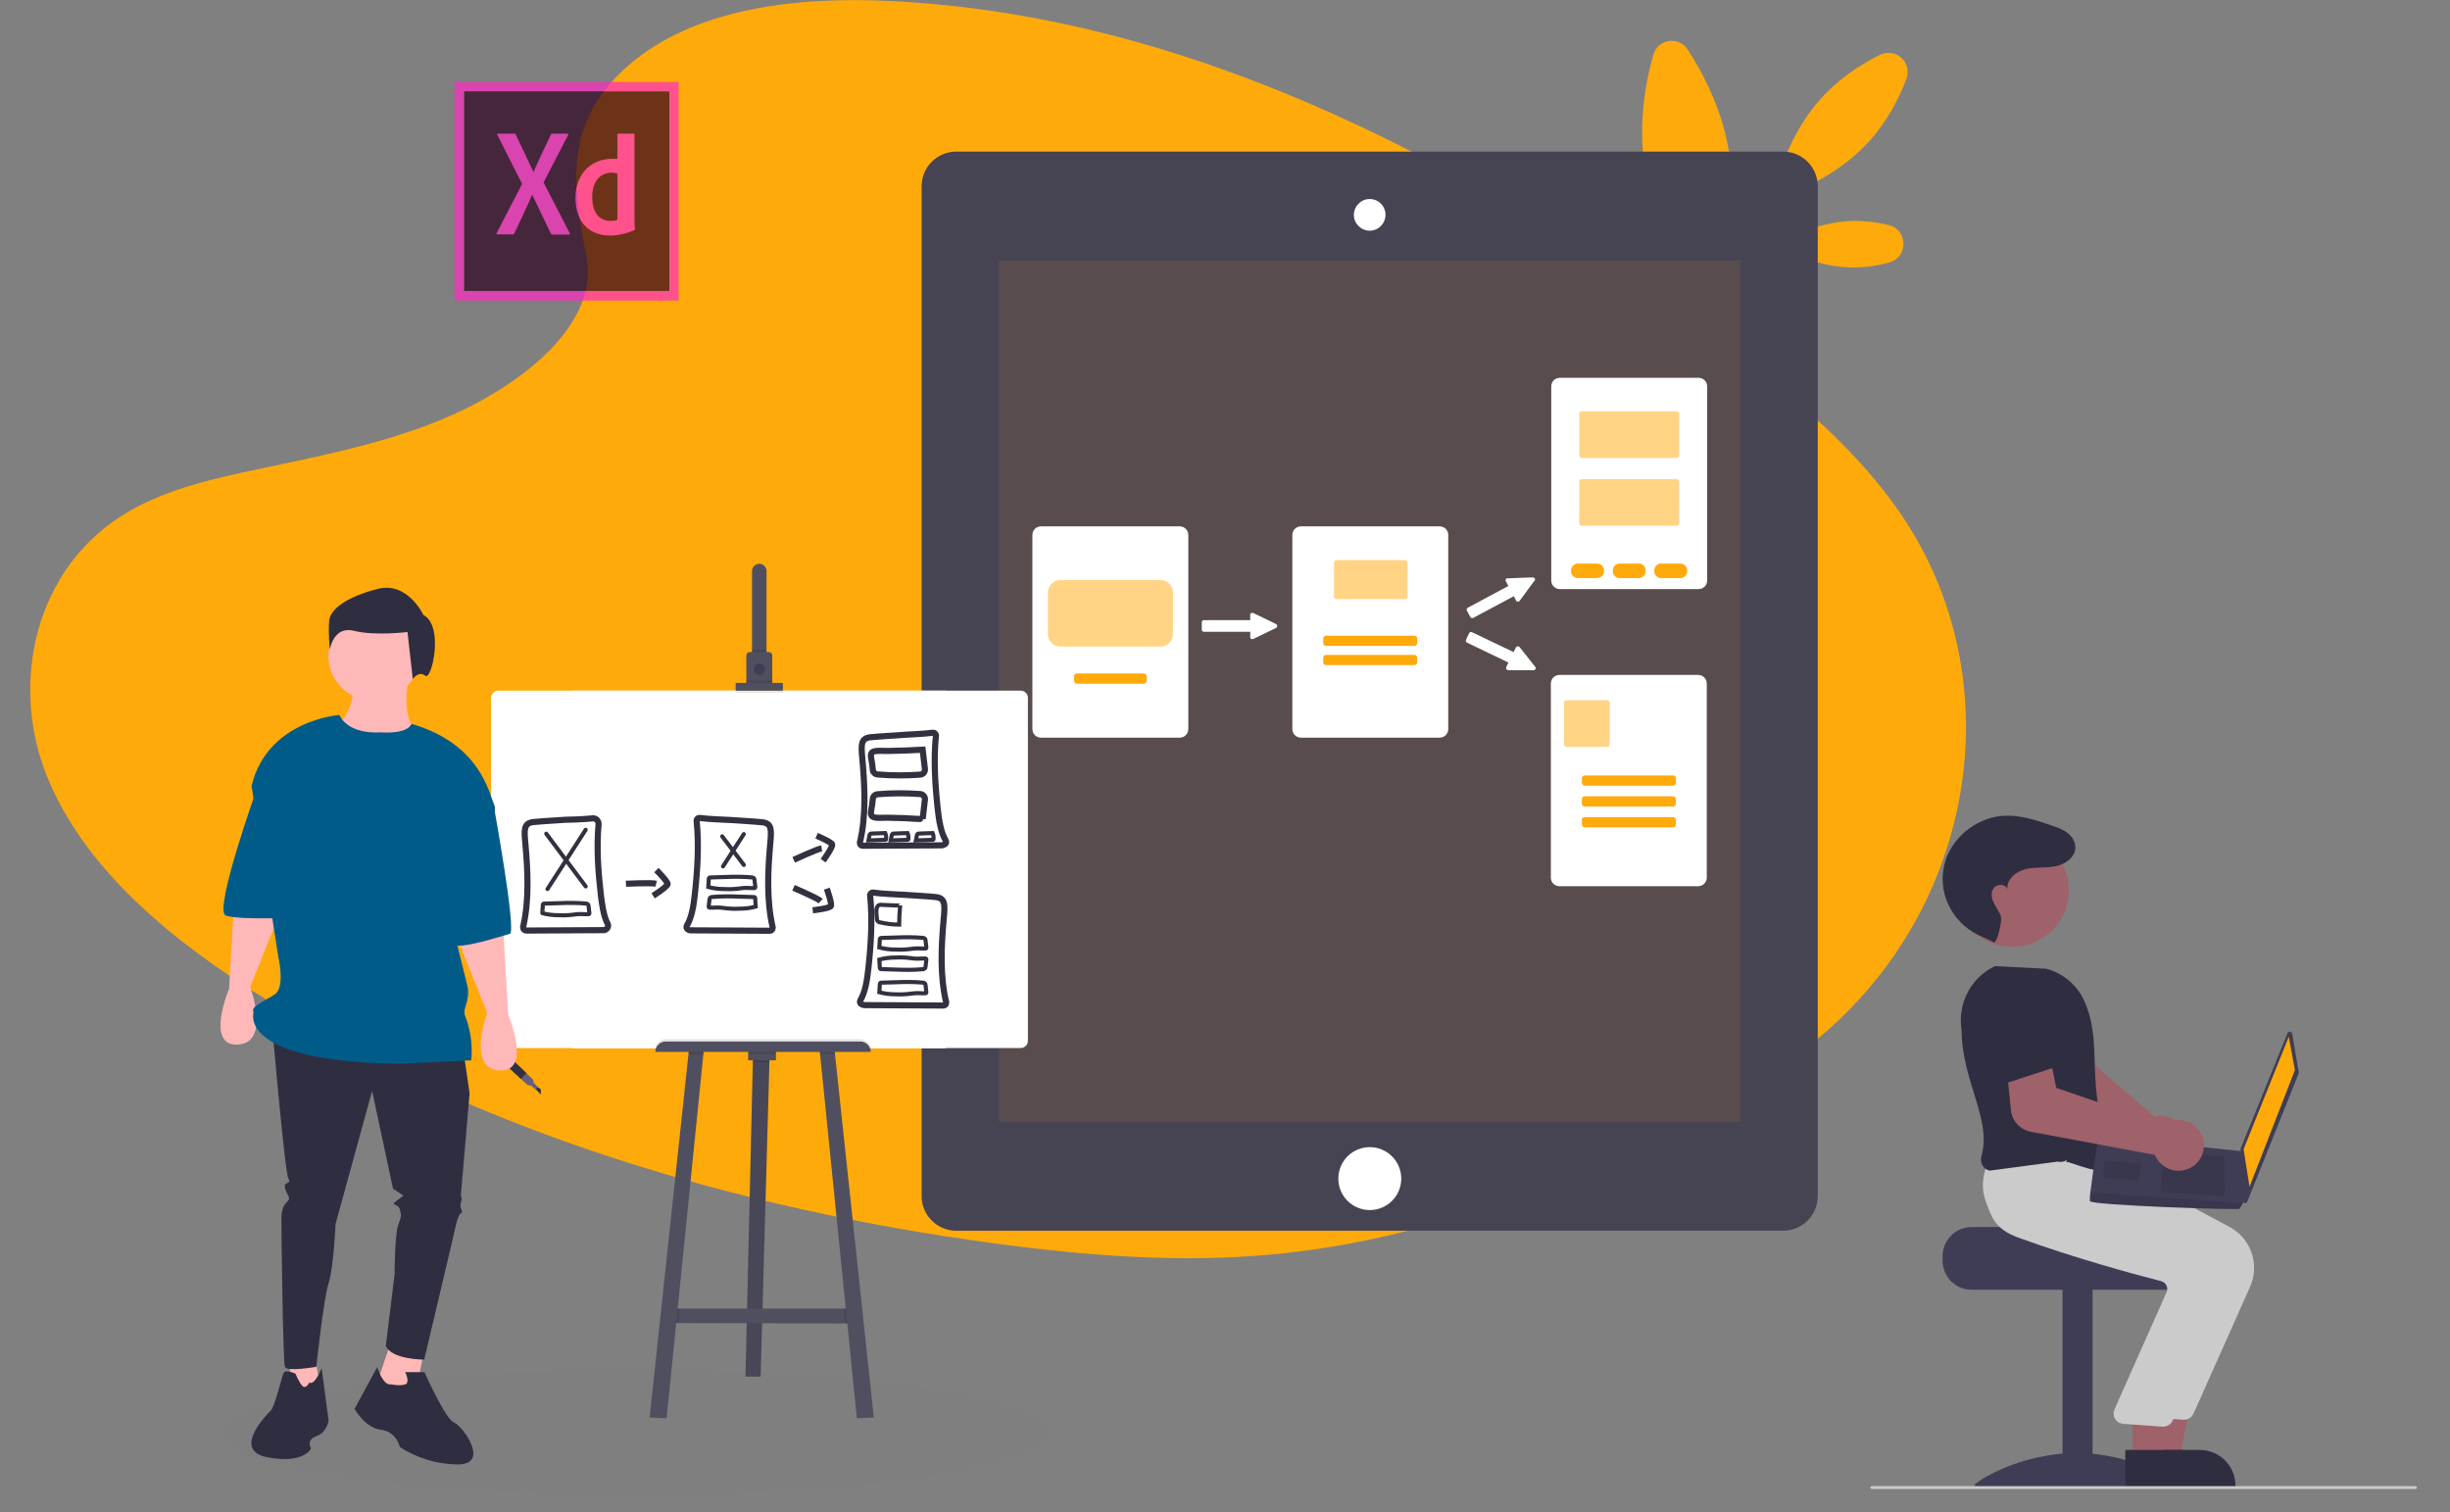 <?xml version="1.0" encoding="utf-8"?>
<!-- Generator: Adobe Illustrator 23.0.1, SVG Export Plug-In . SVG Version: 6.00 Build 0)  -->
<svg version="1.1" id="a6f4e524-a1b8-434a-a0ca-43acb27f4769"
	 xmlns="http://www.w3.org/2000/svg" xmlns:xlink="http://www.w3.org/1999/xlink" x="0px" y="0px" viewBox="0 0 1198.9 740"
	 style="enable-background:new 0 0 1198.9 740;" xml:space="preserve">
<rect x="0" y="0" width="1198.9" height="740" fill="#808080" stroke="none"/>
<style type="text/css">
	.st0{fill:#7F7F7F;}
	.st1{fill:#FFAA0B;}
	.st2{fill:#464353;}
	.st3{opacity:0.1;fill:#FFAA0B;enable-background:new    ;}
	.st4{fill:#FFFFFF;}
	.st5{fill:#FFFFFF;stroke:#FFFFFF;stroke-miterlimit:10;}
	.st6{opacity:0.5;fill:#FFAA0B;enable-background:new    ;}
	.st7{fill:#504F60;}
	.st8{opacity:0.1;enable-background:new    ;}
	.st9{fill:#3F3D56;}
	.st10{fill:#FFFFFF;stroke:#33313F;stroke-width:3;stroke-miterlimit:10;}
	.st11{fill:none;stroke:#33313F;stroke-width:2;stroke-linecap:round;stroke-miterlimit:10;}
	.st12{fill:#FFFFFF;stroke:#33313F;stroke-width:2;stroke-linecap:round;stroke-miterlimit:10;}
	.st13{fill:none;stroke:#33313F;stroke-width:3;stroke-miterlimit:10;}
	.st14{fill:#FFFFFF;stroke:#33313F;stroke-width:3;stroke-linecap:round;stroke-miterlimit:10;}
	.st15{fill:#33313F;}
	.st16{fill:#65617D;}
	.st17{fill:#FFB8B8;}
	.st18{fill:#2F2E41;}
	.st19{fill:#005B89;}
	.st20{fill:#9F616A;}
	.st21{fill:#CBCBCB;}
	.st22{opacity:0.7;}
	.st23{fill:#2E001E;}
	.st24{fill:#FF2BC2;}
</style>
<title>prototyping process</title>
<ellipse class="st0" cx="310.5" cy="701" rx="202.6" ry="30.7"/>
<path class="st1" d="M307.2,32.3C339.4,4,389.8-1.8,435.7,0.5c144.3,7,274.5,75.9,387.1,153.7c40.8,28.2,80.9,58.6,107.4,97.4
	c53.9,79,37.9,188.5-37,253.6c-25.5,22.2-56.4,39.1-88.1,54.2c-56.4,26.8-117.3,48.2-181.3,54.4c-45.7,4.4-91.9,0.8-137.2-5.3
	c-126.8-17-251.3-54.6-355.6-118.9c-45.8-28.2-88.9-63.3-107.7-108.9s-6.8-103.5,39.9-130.5c19.3-11.2,42.4-16.2,65-21
	c33.3-7,67.1-13.8,97.2-28c31-14.6,67.8-43,61.6-75.4C280.4,91.1,275.1,60.6,307.2,32.3z"/>
<path class="st1" d="M846.3,75.5c5.8,38-10.3,72-10.3,72s-25.4-27.7-31.2-65.7c-3.2-21.3,0.4-41.4,4.2-54.9c1.4-5,6.5-7.9,11.5-6.6
	c2.2,0.6,4.2,2,5.4,4C833.6,36.1,843,54.2,846.3,75.5z"/>
<path class="st1" d="M907.5,108.1c5.7,0,11.4,0.7,16.9,2.1c9.3,2.4,9.5,15.6,0.2,18.2c-5.5,1.6-11.2,2.4-16.9,2.5
	c-20.9,0.2-38-11-38-11S886.6,108.3,907.5,108.1z"/>
<path class="st1" d="M891.3,48c-19.5,21.4-23.6,49.4-23.6,49.4s27.5-6.7,46.9-28.2c9-9.9,14.8-21.3,18.3-30.6
	c1.8-4.8-0.6-10.3-5.4-12.1c-2.4-0.9-5.1-0.8-7.5,0.3C911,31.3,900.3,38,891.3,48z"/>
<path class="st2" d="M467.9,74.2h404.7c9.3,0,16.9,7.6,16.9,16.9v494.3c0,9.3-7.6,16.9-16.9,16.9H467.9c-9.3,0-16.9-7.6-16.9-16.9
	V91.1C451,81.8,458.6,74.2,467.9,74.2z"/>
<rect x="488.9" y="127.5" class="st3" width="362.8" height="421.5"/>
<circle class="st4" cx="670.3" cy="576.8" r="15.4"/>
<path class="st4" d="M670.3,112.4c-4,0-7.3-3.3-7.3-7.3s3.3-7.3,7.3-7.3s7.3,3.3,7.3,7.3l0,0C677.6,109.1,674.3,112.4,670.3,112.4z"
	/>
<path class="st4" d="M670.3,98.3c3.8,0,6.9,3.1,6.9,6.9s-3.1,6.9-6.9,6.9c-3.8,0-6.9-3.1-6.9-6.9l0,0
	C663.4,101.3,666.5,98.3,670.3,98.3 M670.3,97.4c-4.3,0-7.7,3.4-7.8,7.7c0,4.3,3.4,7.7,7.7,7.8c4.3,0,7.7-3.4,7.8-7.7l0,0
	C678,100.9,674.6,97.4,670.3,97.4L670.3,97.4z"/>
<path class="st5" d="M509.4,258.1h67.9c2,0,3.7,1.6,3.7,3.7v95c0,2-1.6,3.7-3.7,3.7h-67.9c-2,0-3.7-1.6-3.7-3.7v-95
	C505.7,259.7,507.4,258.1,509.4,258.1z"/>
<path class="st6" d="M518.9,283.9h49c3.4,0,6.1,2.7,6.1,6.1v20.3c0,3.4-2.7,6.1-6.1,6.1h-49c-3.4,0-6.1-2.7-6.1-6.1V290
	C512.8,286.6,515.5,283.9,518.9,283.9z"/>
<path class="st1" d="M527,329.6h32.7c0.8,0,1.4,0.6,1.4,1.4v2.2c0,0.8-0.6,1.4-1.4,1.4H527c-0.8,0-1.4-0.6-1.4-1.4V331
	C525.5,330.2,526.2,329.6,527,329.6z"/>
<path class="st5" d="M636.6,258.1h67.9c2,0,3.7,1.6,3.7,3.7v95c0,2-1.6,3.7-3.7,3.7h-67.9c-2,0-3.7-1.6-3.7-3.7v-95
	C632.9,259.7,634.6,258.1,636.6,258.1z"/>
<path class="st6" d="M654,274.1h33.6c0.7,0,1.2,0.6,1.2,1.2V292c0,0.7-0.6,1.2-1.2,1.2H654c-0.7,0-1.2-0.6-1.2-1.2v-16.7
	C652.7,274.6,653.3,274.1,654,274.1z"/>
<path class="st1" d="M648.9,311.1h43.2c0.8,0,1.4,0.6,1.4,1.4v2.2c0,0.8-0.6,1.4-1.4,1.4h-43.2c-0.8,0-1.4-0.6-1.4-1.4v-2.2
	C647.5,311.8,648.1,311.1,648.9,311.1z"/>
<path class="st1" d="M648.9,320.5h43.2c0.8,0,1.4,0.6,1.4,1.4v2.2c0,0.8-0.6,1.4-1.4,1.4h-43.2c-0.8,0-1.4-0.6-1.4-1.4V322
	C647.5,321.2,648.1,320.5,648.9,320.5z"/>
<path class="st5" d="M763.3,185.4h67.9c2,0,3.7,1.6,3.7,3.7v95c0,2-1.6,3.7-3.7,3.7h-67.9c-2,0-3.7-1.6-3.7-3.7v-95
	C759.6,187,761.2,185.4,763.3,185.4z"/>
<path class="st6" d="M774,201.3h46.5c0.7,0,1.2,0.6,1.2,1.2v20.4c0,0.7-0.6,1.2-1.2,1.2H774c-0.7,0-1.2-0.6-1.2-1.2v-20.4
	C772.7,201.8,773.3,201.3,774,201.3z"/>
<path class="st6" d="M774,234.5h46.5c0.7,0,1.2,0.6,1.2,1.2v20.4c0,0.7-0.6,1.2-1.2,1.2H774c-0.7,0-1.2-0.6-1.2-1.2v-20.4
	C772.7,235.1,773.3,234.5,774,234.5z"/>
<path class="st1" d="M772.1,275.8h9.5c1.8,0,3.3,1.5,3.3,3.3v0.5c0,1.8-1.5,3.3-3.3,3.3h-9.5c-1.8,0-3.3-1.5-3.3-3.3v-0.5
	C768.8,277.3,770.3,275.8,772.1,275.8z"/>
<path class="st1" d="M792.5,275.8h9.5c1.8,0,3.3,1.5,3.3,3.3v0.5c0,1.8-1.5,3.3-3.3,3.3h-9.5c-1.8,0-3.3-1.5-3.3-3.3v-0.5
	C789.2,277.3,790.7,275.8,792.5,275.8z"/>
<path class="st1" d="M812.8,275.8h9.5c1.8,0,3.3,1.5,3.3,3.3v0.5c0,1.8-1.5,3.3-3.3,3.3h-9.5c-1.8,0-3.3-1.5-3.3-3.3v-0.5
	C809.6,277.3,811,275.8,812.8,275.8z"/>
<path class="st5" d="M763.1,330.8H831c2,0,3.7,1.6,3.7,3.7v95c0,2-1.6,3.7-3.7,3.7h-67.9c-2,0-3.7-1.6-3.7-3.7v-95
	C759.4,332.4,761.1,330.8,763.1,330.8z"/>
<path class="st6" d="M766.5,342.7h20c0.7,0,1.2,0.6,1.2,1.2v20.4c0,0.7-0.6,1.2-1.2,1.2h-20c-0.7,0-1.2-0.6-1.2-1.2V344
	C765.2,343.3,765.8,342.7,766.5,342.7z"/>
<path class="st1" d="M775.5,379.5h43.2c0.8,0,1.4,0.6,1.4,1.4v2.2c0,0.8-0.6,1.4-1.4,1.4h-43.2c-0.8,0-1.4-0.6-1.4-1.4v-2.2
	C774,380.2,774.7,379.5,775.5,379.5z"/>
<path class="st1" d="M775.5,389.7h43.2c0.8,0,1.4,0.6,1.4,1.4v2.2c0,0.8-0.6,1.4-1.4,1.4h-43.2c-0.8,0-1.4-0.6-1.4-1.4v-2.2
	C774,390.3,774.7,389.7,775.5,389.7z"/>
<path class="st1" d="M775.5,399.9h43.2c0.8,0,1.4,0.6,1.4,1.4v2.2c0,0.8-0.6,1.4-1.4,1.4h-43.2c-0.8,0-1.4-0.6-1.4-1.4v-2.2
	C774,400.5,774.7,399.9,775.5,399.9z"/>
<path class="st5" d="M624.3,306.8l-1.2,0.6l-9.3,4.5l-0.9,0.4c-0.2,0.1-0.5,0-0.6-0.2l0,0c0-0.1,0-0.1,0-0.2v-2.7
	c0-0.2-0.2-0.5-0.5-0.5l0,0h-22.7c-0.3,0-0.5-0.2-0.5-0.5v-3.7c0-0.3,0.2-0.5,0.5-0.5h22.7c0.3,0,0.5-0.2,0.5-0.5v-2.7
	c0-0.1,0-0.1,0-0.2c0.1-0.2,0.4-0.3,0.6-0.2l0,0l0.9,0.4l9.3,4.5l1.2,0.6c0.2,0.1,0.3,0.4,0.2,0.6
	C624.4,306.7,624.4,306.8,624.3,306.8z"/>
<path class="st5" d="M750.6,283.8l-0.8,1l-6.1,8.3l-0.5,0.7c-0.2,0.2-0.5,0.2-0.7,0.1l0,0l-0.1-0.1l-1.2-2.3
	c-0.1-0.2-0.4-0.3-0.6-0.2l-20,10.7c-0.2,0.1-0.5,0-0.6-0.2l0,0l-1.8-3.3c-0.1-0.2,0-0.5,0.2-0.6l0,0l20-10.7
	c0.2-0.1,0.3-0.4,0.2-0.6l0,0l-1.3-2.4c0,0-0.1-0.1-0.1-0.2c0-0.2,0.1-0.5,0.4-0.5c0,0,0,0,0.1,0h0.9l10.3-0.4h1.3
	c0.2,0,0.5,0.2,0.5,0.5C750.6,283.6,750.6,283.7,750.6,283.8z"/>
<path class="st5" d="M750.5,327.5h-1.3h-10.3H738c-0.2,0-0.5-0.2-0.5-0.5l0,0c0-0.1,0-0.1,0-0.2l1.1-2.4c0.1-0.2,0-0.5-0.2-0.6l0,0
	L718,314c-0.2-0.1-0.3-0.4-0.2-0.6l1.6-3.4c0.1-0.2,0.4-0.3,0.6-0.2l0,0l20.5,9.8c0.2,0.1,0.5,0,0.6-0.2l1.2-2.4
	c0.1-0.2,0.4-0.3,0.6-0.2c0.1,0,0.1,0.1,0.2,0.1l0.6,0.7l6.4,8.1l0.8,1c0.2,0.2,0.1,0.5,0,0.6C750.7,327.5,750.6,327.5,750.5,327.5z
	"/>
<polygon class="st7" points="376.6,517.5 376.5,520 372.2,673.7 364.8,673.7 368.4,520 368.5,517.2 "/>
<polygon class="st8" points="376.6,517.5 376.5,520 372.2,673.7 364.8,673.7 368.4,520 368.5,517.2 "/>
<polygon class="st7" points="418.9,647.7 413.5,647.7 332,647.5 327.7,647.5 330,640.4 418.4,640.4 "/>
<polygon class="st8" points="376.6,517.5 376.5,520 368.4,520 368.5,517.2 "/>
<rect x="366.1" y="513.8" class="st7" width="13.6" height="5.1"/>
<polygon class="st8" points="332.8,640.4 332,647.5 327.7,647.5 330,640.4 "/>
<polygon class="st7" points="344.4,513.7 344.2,515.9 326.2,694.1 317.9,693.7 336.9,515.9 337.1,513.9 "/>
<polygon class="st8" points="418.9,647.7 413.5,647.7 412.7,640.4 418.4,640.4 "/>
<polygon class="st7" points="427.6,693.7 419.3,694.1 401.3,515.9 401,513.7 408.4,513.9 408.6,515.9 "/>
<rect x="280.3" y="338" class="st4" width="182.5" height="175"/>
<path class="st4" d="M243.8,338h255.7c1.9,0,3.5,1.6,3.5,3.5v167.9c0,1.9-1.6,3.5-3.5,3.5H243.8c-1.9,0-3.5-1.6-3.5-3.5V341.6
	C240.3,339.6,241.9,338,243.8,338z"/>
<path class="st7" d="M375.1,279.5v42.3H368v-42.3c0-2,1.6-3.6,3.6-3.6C373.5,276,375.1,277.5,375.1,279.5L375.1,279.5z"/>
<rect x="368" y="317.9" class="st8" width="7.1" height="3.8"/>
<path class="st7" d="M377.9,320.8v14h-12.7v-14c0-0.9,0.8-1.7,1.7-1.7h9.2C377.1,319.1,377.9,319.8,377.9,320.8L377.9,320.8z"/>
<circle class="st8" cx="371.6" cy="327.9" r="2.7"/>
<circle class="st9" cx="371.6" cy="327.4" r="2.7"/>
<rect x="365.2" y="333" class="st8" width="12.7" height="1.7"/>
<rect x="360" y="335.3" class="st8" width="23.1" height="3.8"/>
<rect x="360" y="334.2" class="st7" width="23.1" height="3.8"/>
<path class="st8" d="M325.8,508.5H421c2.8,0,5.1,2.3,5.1,5.1l0,0l0,0H320.7l0,0l0,0C320.7,510.8,323,508.5,325.8,508.5z"/>
<polygon class="st8" points="337.1,513.9 344.4,513.7 344.2,515.9 336.9,515.9 "/>
<rect x="366.1" y="513.8" class="st8" width="13.6" height="2.1"/>
<polygon class="st8" points="408.6,515.9 401.3,515.9 401,513.7 408.4,513.9 "/>
<path class="st7" d="M325.8,509.7H421c2.8,0,5.1,2.3,5.1,5.1l0,0l0,0H320.7l0,0l0,0C320.7,511.9,323,509.7,325.8,509.7L325.8,509.7z
	"/>
<path class="st10" d="M456.5,358.6c0.7-0.1,1.3,0.4,1.5,1.1c0,0.1,0,0.2,0,0.3c-1.2,11.9-0.4,24.2,0.9,36.1
	c0.6,5.5,1.5,11.2,3.9,15.3c0.3,0.5,0.2,1.2-0.2,1.6c-0.7,0.5-1.5,0.8-2.4,0.7l-38.1,0.2c-0.7,0-1.3-0.6-1.3-1.3c0-0.1,0-0.2,0-0.3
	c3.1-13.1,2.4-27.3,1.2-40.8c-0.6-6.7-1-10.2,4-10.7c5.1-0.5,10.2-0.7,15.4-1.1C442.6,359.5,452.5,359.2,456.5,358.6z"/>
<path class="st10" d="M427.3,436.8c-0.7-0.1-1.3,0.4-1.5,1.1c0,0.1,0,0.2,0,0.3c1.2,11.9,0.4,24.2-0.9,36.1
	c-0.6,5.5-1.5,11.2-3.9,15.3c-0.3,0.5-0.2,1.2,0.2,1.6c0.7,0.5,1.5,0.8,2.4,0.7l38.1,0.2c0.7,0,1.3-0.6,1.3-1.3c0-0.1,0-0.2,0-0.3
	c-3.1-13.1-2.4-27.3-1.2-40.8c0.6-6.7,1-10.2-4-10.7s-10.2-0.7-15.4-1.1C441.2,437.8,431.3,437.5,427.3,436.8z"/>
<path class="st11" d="M438.5,458.8c4.4-0.2,8.9-0.2,13.3,0.2c0.6,0.1,1.1,0.5,1.1,1.1l0.4,3.5c0,0.2,0,0.3-0.1,0.5
	c-0.1,0.1-0.2,0.1-0.3,0.1c-1.9,0.1-3.7-0.2-5.6,0c-1.2,0.1-2.3,0.3-3.4,0.4c-1.9,0.2-3.8,0.2-5.7,0.1c-2.7,0-5.3-0.3-7.9-1
	c0,0,0.2-2.9,0.2-3.2c0-1.3,0-1.5,1.3-1.5L438.5,458.8z"/>
<path class="st11" d="M438.5,474.5c4.4,0.2,8.9,0.2,13.3-0.2c0.6-0.1,1.1-0.5,1.1-1.1l0.4-3.5c0-0.2,0-0.3-0.1-0.5
	c-0.1-0.1-0.2-0.1-0.3-0.1c-1.9-0.1-3.7,0.2-5.6,0c-1.2-0.1-2.3-0.3-3.4-0.4c-1.9-0.2-3.8-0.2-5.7-0.1c-2.7,0-5.3,0.3-7.9,1
	c0,0,0.2,2.9,0.2,3.2c0,1.3,0,1.5,1.3,1.5L438.5,474.5z"/>
<path class="st11" d="M438.5,480.7c4.4-0.2,8.9-0.2,13.3,0.2c0.6,0.1,1.1,0.5,1.1,1.1l0.4,3.5c0,0.2,0,0.3-0.1,0.5
	c-0.1,0.1-0.2,0.1-0.3,0.1c-1.9,0.1-3.7-0.2-5.6,0c-1.2,0.1-2.3,0.3-3.4,0.4c-1.9,0.2-3.8,0.2-5.7,0.1c-2.7,0-5.3-0.3-7.9-1
	c0,0,0.2-2.9,0.2-3.2c0-1.3,0-1.5,1.3-1.5L438.5,480.7z"/>
<path class="st12" d="M444.1,407.7c0.4,0.9,0.5,2,0.4,3c0,0.1,0,0.2-0.1,0.2c-0.1,0.1-0.2,0.1-0.4,0.1l-8.1,0.3c0,0,0.5-2.4,0.5-2.6
	c0.3-1,1-0.7,1.9-0.8L444.1,407.7z"/>
<path class="st12" d="M456.4,407.7c0.4,0.9,0.5,2,0.4,3c0,0.1,0,0.2-0.1,0.2c-0.1,0.1-0.2,0.1-0.4,0.1l-8.1,0.3c0,0,0.5-2.4,0.5-2.6
	c0.3-1,1-0.7,1.9-0.8L456.4,407.7z"/>
<path class="st13" d="M451.5,366.9l1.1,9.4c0.2,1.4-0.9,2.7-2.3,2.8c0,0,0,0-0.1,0c-6.9,0.5-13.9,0.5-20.8-0.1
	c-1.3-0.1-2.3-1.2-2.3-2.4c-0.1-1.7-0.4-3.3-0.7-5c-0.3-1.7-0.6-3.4,1.4-3.9s4.8-0.1,7-0.2c2.6-0.1,5.3-0.1,7.9-0.2
	C443.4,367.3,451.5,366.9,451.5,366.9z"/>
<path class="st13" d="M451.5,400.8l1.1-9.4c0.2-1.4-0.9-2.7-2.3-2.8c0,0,0,0-0.1,0c-6.9-0.5-13.9-0.5-20.8,0.1
	c-1.3,0.1-2.3,1.2-2.3,2.4c-0.1,1.7-0.4,3.3-0.7,5c-0.3,1.7-0.6,3.4,1.4,3.9s4.8,0.1,7,0.2c2.6,0.1,5.3,0.1,7.9,0.2
	C443.4,400.5,451.5,400.9,451.5,400.8z"/>
<path class="st11" d="M440.5,443.1c-0.3,3.1-0.5,6.3-0.5,9.4c-3.1,0-6.3-0.4-9.3-1.1c-0.9,0-1.6-0.8-1.6-1.7c0-0.1,0-0.2,0-0.3
	c-0.1-1.9-1.1-6.3,1.7-6.6C431.6,442.8,440.5,443.3,440.5,443.1z"/>
<path class="st14" d="M289.9,400.5c1.5-0.2,2.8,0.9,3,2.4c0,0.2,0,0.4,0,0.5c-1,11.4-0.2,23,1.1,34.3c0.6,5,1.3,10.3,3.3,14.3
	c0.6,1.1,0.1,2.4-1,3c-0.3,0.2-0.7,0.2-1,0.2l0,0l-37.8,0.2c-0.8,0-1.5-0.7-1.5-1.5c0-0.1,0-0.2,0-0.3c3-13,2.3-27.2,1.1-40.6
	c-0.6-6.7-1-10.2,4-10.7c5.1-0.5,10.2-0.7,15.3-1.1C277.6,401.2,285.3,401,289.9,400.5z"/>
<path class="st10" d="M342.4,400.3c-0.7-0.1-1.4,0.4-1.5,1.1c0,0.1,0,0.2,0,0.4c1.2,11.9,0.4,24.1-0.9,36
	c-0.6,5.5-1.5,11.2-3.9,15.2c-0.3,0.6-0.2,1.4,0.4,1.8s1.4,0.6,2.2,0.5l38,0.2c0.8,0,1.4-0.6,1.4-1.4c0-0.1,0-0.2,0-0.3
	c-3-13-2.4-27.3-1.2-40.7c0.6-6.7,1-10.2-4-10.7c-5.1-0.5-10.2-0.7-15.4-1.1C356.1,401.2,346.5,400.9,342.4,400.3z"/>
<line class="st11" x1="267.3" y1="408" x2="286.6" y2="433.8"/>
<line class="st11" x1="286.6" y1="406.1" x2="267.9" y2="435.1"/>
<line class="st11" x1="353.4" y1="409.3" x2="364" y2="423.3"/>
<line class="st11" x1="364" y1="408.2" x2="353.8" y2="424"/>
<path class="st11" d="M273.6,442c4.4-0.2,8.9-0.2,13.3,0.2c0.6,0.1,1.1,0.5,1.1,1.1l0.4,3.5c0,0.2,0,0.3-0.1,0.5
	c-0.1,0.1-0.2,0.1-0.3,0.1c-1.9,0.1-3.7-0.2-5.6,0c-1.2,0.1-2.3,0.3-3.4,0.4c-1.9,0.2-3.8,0.2-5.7,0.1c-2.7,0-5.3-0.3-7.9-1
	c-0.1,0,0.2-2.9,0.2-3.2c0-1.3-0.1-1.5,1.3-1.5L273.6,442z"/>
<path class="st11" d="M354.8,429.2c4.4-0.2,8.9-0.2,13.3,0.2c0.6,0.1,1.1,0.5,1.1,1.1l0.4,3.5c0,0.2,0,0.3-0.1,0.5
	c-0.1,0.1-0.2,0.1-0.3,0.1c-1.9,0.1-3.7-0.2-5.6,0c-1.2,0.1-2.3,0.3-3.4,0.4c-1.9,0.2-3.8,0.2-5.7,0.1c-2.7,0-5.3-0.3-7.9-1
	c0,0,0.2-2.9,0.2-3.2c0-1.3,0-1.5,1.3-1.5L354.8,429.2z"/>
<path class="st11" d="M361.6,438.8c-4.4-0.2-8.9-0.2-13.3,0.2c-0.6,0.1-1.1,0.5-1.1,1.1l-0.4,3.5c0,0.2,0,0.3,0.1,0.5
	c0.1,0.1,0.2,0.1,0.3,0.1c1.9,0.1,3.7-0.2,5.6,0c1.2,0.1,2.3,0.3,3.4,0.4c1.9,0.2,3.8,0.2,5.7,0.1c2.7,0,5.3-0.3,7.9-1
	c0,0-0.2-2.9-0.2-3.2c0-1.4,0.1-1.5-1.3-1.5L361.6,438.8z"/>
<path class="st13" d="M306.3,432.5c0,0,12.5-0.6,14.8,0"/>
<path class="st13" d="M321.2,425.8c0,0,5.5,5.5,5.5,6.8s-7.1,5.8-7.1,5.8"/>
<path class="st13" d="M388.4,420.8c0,0,11.4-5.3,13.7-5.6"/>
<path class="st13" d="M399.6,409c0,0,7.1,3,7.6,4.2s-4.4,8-4.4,8"/>
<path class="st13" d="M388.3,434.5c0,0,11.6,4.9,13.3,6.5"/>
<path class="st13" d="M404.6,434.9c0,0,2.6,7.3,2,8.5s-8.9,2.1-8.9,2.1"/>
<path class="st12" d="M433.2,407.7c0.4,0.9,0.5,2,0.4,3c0,0.1,0,0.2-0.1,0.2c-0.1,0.1-0.2,0.1-0.4,0.1l-8.1,0.3c0,0,0.5-2.4,0.5-2.6
	c0.3-1,1-0.7,1.9-0.8L433.2,407.7z"/>
<g>
	<g>
		<polygon class="st15" points="262,532.8 264.6,535.7 264.7,533.1 262.7,531.8 		"/>
		<polygon class="st16" points="243.3,512.2 247.2,515.2 247.9,515.9 257.6,525.2 260.9,528.4 261.1,529.8 263.2,532 262.1,533.2 
			259.7,531.2 258.4,531.2 254.9,528 245,518.8 244.4,518.2 241,514.6 		"/>
		<polygon class="st15" points="247.9,515.9 257.6,525.2 254.9,528 245,518.8 		"/>
	</g>
	<polygon class="st17" points="153.9,663.8 157.3,680.9 140.3,684.3 142.8,663 	"/>
	<polygon class="st17" points="207.7,660.4 203.4,681.7 182.9,681.7 191.5,656.1 	"/>
	<path class="st18" d="M226.4,512l3.4,23l-4.3,50.3c0,0,0.9,0.9,0,3.4c-0.9,2.6,1.7,4.3,0,5.1c-1.7,0.9-3.4,10.2-3.4,10.2
		l-14.5,61.4c0,0-16.2,0-18.8-6.8l4.3-35c0,0,0-18.8,1.7-23.9c1.7-5.1,1.7-4.3,0.9-7.7c-0.9-3.4-5.1-1.7-1.7-4.3l3.4-2.6l-5.1-3.4
		l-10.2-47.8L164.2,599c0,0-0.9,21.3-3.4,29s-6,40.9-6,40.9s-14.5,2.6-15.4,0s-1.7-63.1-1.7-72.5s5.1-7.7,3.4-11.1s-1.7-3.4-1.7-5.1
		s3.4-0.9,1.7-3.4c-1.7-2.6-8.4-79.7-8.4-79.7L226.4,512z"/>
	<path class="st18" d="M191.5,677.5c0,0,4.3,0.9,6.8,0s0-6,0-6h9.4c0,0,10.2,23,14.5,24.7s17.9,20.5,1.7,20.5
		c-10-0.1-19.8-3.1-28.2-8.5c0,0-1.7-7.7-9.4-8.5c-7.7-0.9-12.8-10.2-12.8-10.2l11.1-20.5C184.6,668.9,187.2,678.3,191.5,677.5z"/>
	<path class="st18" d="M151.4,676.6c0,0-1.7,3.4-3.4,1.7s-3.4-6-3.4-6s-5.1-2.6-6,0s-4.3,16.2-6,17.9s-19.6,19.6-1.7,23
		s21.3-4.3,21.3-4.3s-2.6-4.3,2.6-6c5.1-1.7,6-7.7,6-7.7l-3.4-25.6C157.3,669.8,153.9,678.3,151.4,676.6z"/>
	<path class="st17" d="M246.1,452.2l2.6,44.4c0,0,11.9,28.2-4.3,27.3c-16.2-0.9-6-28.2-6-28.2l-15.9-39.6L246.1,452.2z"/>
	<path class="st17" d="M114.7,439.5l-2.6,44.4c0,0-11.9,28.2,4.3,27.3s6-28.2,6-28.2l15.9-39.6L114.7,439.5z"/>
	<circle class="st17" cx="182.9" cy="320.9" r="22.2"/>
	<path class="st17" d="M200.4,329.8c0,0-6,23.9,6,29.9c11.9,6-37.5,14.5-40.9,0l1.7-6.8c0,0,6.8-8.5,5.1-16.2L200.4,329.8z"/>
	<path class="st19" d="M185.8,358.4c0,0-15,1.4-19.7-8.5c0,0-35.2,2.4-43,34.7l13.1,83.7c0,0,3.5,14.8-1.7,18.3
		c-5.2,3.5-12.2,6.1-10.4,8.7c0,0-8.7,24.4,71.6,25.3l34.9-1.7c0.5-4.9,0.2-9.9-0.9-14.8c-1.7-7.9-3.5-7-1.7-12.2
		c1.7-5.2,0.9-8.7,0.9-8.7l-10.4-41.8c0,0,26.2-41,23.5-47.1c-2.7-6.1-6.9-30.2-40.5-40C201.1,354.2,200.6,359.3,185.8,358.4z"/>
	<path class="st19" d="M230.3,379.4l11.3,14.8c0,0,11.3,62,7.9,62.8c-3.5,0.9-24.4,7.9-27.9,5.2c-3.5-2.7-19.2-54.1-19.2-54.1
		L230.3,379.4z"/>
	<path class="st19" d="M140.3,376.3l-14.5,9.4c0,0-21.3,59.7-15.4,62.3c6,2.6,39.2,0.9,39.2,0.9L140.3,376.3z"/>
	<path class="st18" d="M207.2,301c0,0-7.7-16.6-22.4-12.8c-14.7,3.8-23,9.6-23.7,15.4c-0.6,5.8,0.3,14.4,0.3,14.4s1.6-11.8,11.8-9.3
		c10.2,2.6,26.2,0.6,26.2,0.6l2.6,23c0,0,2.9-4.2,6.1-1.6C211.3,333.3,217.4,306.1,207.2,301z"/>
</g>
<g>
	<path class="st20" d="M1069.8,558.6c0-6.9-5.5-12.5-12.4-12.5c-0.5,0-0.9,0-1.4,0.1c-0.6,0.1-1.1,0.2-1.6,0.3l-42.2-36.2l2.5-13.6
		l-20.8-6.7l-6.3,21.8c-1.5,5.4,0.7,11.1,5.4,14.1l51.9,32.8c0,0.4,0,0.8,0.1,1.2c0.7,6.8,6.9,11.8,13.7,11.1
		c0.5-0.1,0.9-0.1,1.4-0.2c0.5-0.1,1-0.3,1.5-0.4C1066.4,568.5,1069.7,563.8,1069.8,558.6z"/>
	<path class="st9" d="M964.8,600.5h54.4c0,1.6,56.1,2.8,56.1,2.8c0.9,0.7,1.7,1.4,2.4,2.3c2.1,2.5,3.3,5.8,3.3,9.1v2.3
		c0,7.8-6.3,14.2-14.2,14.2h-102c-7.8,0-14.2-6.3-14.2-14.2v-2.3C950.6,606.9,957,600.5,964.8,600.5z"/>
	<rect x="1009.3" y="630.6" class="st9" width="14.7" height="95.2"/>
	<path class="st9" d="M1066,727c0,1.8-22.3,0.7-49.9,0.7c-27.6,0-49.9,1.1-49.9-0.7s22.3-15.9,49.9-15.9
		C1043.6,711.1,1066,725.2,1066,727z"/>
	<polygon class="st20" points="1052.7,714.1 1066.6,714.1 1073.2,678.1 1052.6,678.1 	"/>
	<path class="st18" d="M1049.1,727.6h44.8V727c0-9.6-7.8-17.4-17.4-17.4l0,0l0,0h-27.4V727.6z"/>
	<path class="st21" d="M1073.4,691.8l27.7-62.1c4.8-10.9,0.4-23.6-10-29.2l-60.1-32.2l-27.4-2.3l-25.3-2.3l-0.2,0.3
		c-0.2,0.4-5.7,9.8-2,20.1c2.8,7.8,10,13.9,21.6,18.1c26.9,9.9,57.9,18.3,70.1,21.4c1.1,0.3,2,1,2.5,2s0.6,2.1,0.2,3.2l-25.7,57.8
		c-1,2.6,0.4,5.6,3,6.5c0.4,0.2,0.8,0.2,1.3,0.3l19.2,1.4c0.2,0,0.3,0,0.5,0C1070.8,694.8,1072.6,693.6,1073.4,691.8z"/>
	<polygon class="st20" points="1043.6,714.1 1057.5,714.1 1064.1,678.1 1043.6,678.1 	"/>
	<path class="st18" d="M1040,727.6h44.8V727c0-9.6-7.8-17.4-17.4-17.4l0,0l0,0H1040V727.6z"/>
	<path class="st21" d="M1063.2,695.2l27.7-62.1c4.8-10.9,0.4-23.6-10-29.2l-60.1-32.2l-27.4-2.3l-19.8-1.7v-0.3
		c-0.2,0.4-5.7,9.8-2,20.1c2.8,7.8,4.4,13.9,15.9,18.1c26.9,9.9,57.9,18.3,70.1,21.4c1.1,0.3,2,1,2.5,2s0.6,2.1,0.2,3.2l-25.7,57.8
		c-1,2.6,0.4,5.6,3,6.5c0.4,0.2,0.8,0.2,1.3,0.3l19.2,1.4c0.2,0,0.3,0,0.5,0C1060.6,698.2,1062.4,697,1063.2,695.2z"/>
	<path class="st18" d="M1011,568.7c1.3-0.9,20.4,9.1,23.8,1.1c-15.9-39.7-4.9-56.8-14.7-79.6c-3.5-8-10.4-13.9-18.8-16.1l-25.2-1.3
		l-0.1,0.1c-11.7,5.7-18.2,18.4-16.1,31.3c0.1,24.8,14.9,43.7,9.7,61.6c-0.4,1.5-0.2,3.1,0.5,4.5c0.8,1.3,2,2.3,3.5,2.6l33.3-4.4
		c1.6,0.4,3.2,0.1,4.6-0.9L1011,568.7z"/>
	<circle class="st20" cx="984.6" cy="435.6" r="27.8"/>
	<path class="st18" d="M975.7,461.2c1.5,0.6,4.5-11.1,3.2-13.5c-2-3.5-1.9-3.5-3.2-5.8s-1.6-5.5,0.1-7.5c1.7-2,5.8-1.8,6.5,0.8
		c-0.5-4.9,4.3-8.8,9.1-9.9s9.8-0.4,14.6-1.4c5.6-1.1,11.3-5.8,9.1-11.9c-0.4-1-1-2-1.7-2.8c-2.6-2.9-6.1-4.1-9.7-5.3
		c-7.3-2.5-14.8-5-22.5-4.7c-12.6,0.4-24.6,9.2-28.9,21.1c-0.5,1.5-0.9,3-1.2,4.6c-2.6,14.2,5.6,28.2,19,33.6L975.7,461.2z"/>
	<path class="st9" d="M1121.7,505.9l3.2,19c0,0.2,0,0.4-0.1,0.6l-25.1,62.6c-0.2,0.6-0.9,0.9-1.5,0.6c-0.4-0.2-0.7-0.6-0.7-1
		l-1.1-25.2c0-0.2,0-0.3,0.1-0.5l22.9-56.4c0.2-0.6,0.9-0.9,1.5-0.6C1121.4,505.2,1121.7,505.5,1121.7,505.9L1121.7,505.9z"/>
	<polygon class="st1" points="1120,507.4 1123,523.7 1100.8,580.8 1097.9,562.4 	"/>
	<path class="st9" d="M1022.7,587.8c0.5,2.1,72.4,4.4,73.1,3.8c0.7-0.8,1.2-1.7,1.7-2.7c0.8-1.3,1.4-2.7,1.4-2.7l-1.2-22.7
		l-70.7-7.6c0,0-3.1,19-4.1,27.7C1022.7,585,1022.6,586.4,1022.7,587.8z"/>
	<polygon class="st8" points="1088.5,566 1088.6,585.5 1057.3,583.3 1058.6,563.8 	"/>
	<polygon class="st8" points="1047.8,569.4 1048,569.3 1046.5,577.7 1029.1,576.4 1029.7,568.1 	"/>
	<path class="st8" d="M1022.7,587.8c0.5,2.1,72.4,4.4,73.1,3.8c0.7-0.8,1.2-1.7,1.7-2.7l-74.6-5.3
		C1022.7,585,1022.6,586.4,1022.7,587.8z"/>
	<path class="st20" d="M993.9,553.9l60.6,11.3c0.2,0.4,0.3,0.8,0.5,1.1c1.7,3.1,4.6,5.4,8,6.3c3.5,0.9,7.1,0.2,10.1-1.8
		c5.7-3.9,7.1-11.7,3.2-17.3c-3.6-5.2-10.5-6.9-16.1-4c-0.5,0.3-1,0.6-1.4,0.9l-52.6-18l-2.7-13.6l-21.8,1.4l2.3,22.7
		C984.4,548.5,988.5,552.9,993.9,553.9z"/>
	<path class="st18" d="M980.8,530.4l31.7-10.4l-7.4-21.2c-2-5.8-8-9.3-14-8.3l0,0c-6.2,1-10.6,6.4-10.6,12.6L980.8,530.4z"/>
	<path class="st21" d="M1182,728.7H916c-0.4,0-0.7-0.3-0.7-0.7s0.3-0.7,0.7-0.7h266c0.4,0,0.7,0.3,0.7,0.7S1182.4,728.7,1182,728.7z
		"/>
</g>
<g class="st22">
	<path class="st23" d="M227,44.7h100.6v97.8H227V44.7z"/>
	<path class="st24" d="M222.4,40.1v107h109.7v-107H222.4z M227,44.6h100.6v97.8H227V44.6z"/>
	<path class="st24" d="M302.1,85c-0.8-0.3-1.7-0.5-2.7-0.5c-5.8,0-9.6,4.4-9.6,11.8c0,8.4,3.9,11.8,9.1,11.8c1.1,0,2.1-0.1,3.2-0.5
		V85L302.1,85z M281.6,96.7c0-10.7,6.9-19,18.1-19c0.8,0,1.6,0,2.4,0.1V65.9c0-0.3,0.2-0.5,0.5-0.5l0,0h7.4c0.4,0,0.5,0.1,0.5,0.4
		v41.8c0,1.5,0,3,0.2,4.5c0,0.3,0,0.4-0.3,0.5c-3.7,1.7-7.7,2.6-11.7,2.7C288.7,115.3,281.6,109.2,281.6,96.7L281.6,96.7z M266,89.3
		l12.8,24.8c0.2,0.4,0.1,0.7-0.3,0.7h-8c-0.4,0.1-0.8-0.2-1-0.6c-2.9-6-5.9-12.3-9-18.8h-0.1c-2.7,6.1-5.8,12.8-8.7,18.8
		c-0.2,0.3-0.5,0.5-0.8,0.5h-7.6c-0.5,0-0.5-0.4-0.3-0.6L255.5,90l-12.1-23.9c-0.2-0.2-0.1-0.4,0-0.6c0.1-0.1,0.2-0.1,0.3-0.1h7.9
		c0.5,0,0.7,0.1,0.8,0.5c2.9,6.1,5.8,12.1,8.6,18.2h0.1c2.6-6,5.6-12.1,8.4-18.1c0.2-0.4,0.4-0.6,0.8-0.6h7.4c0.4,0,0.5,0.3,0.3,0.7
		L266,89.3L266,89.3z"/>
</g>
</svg>

